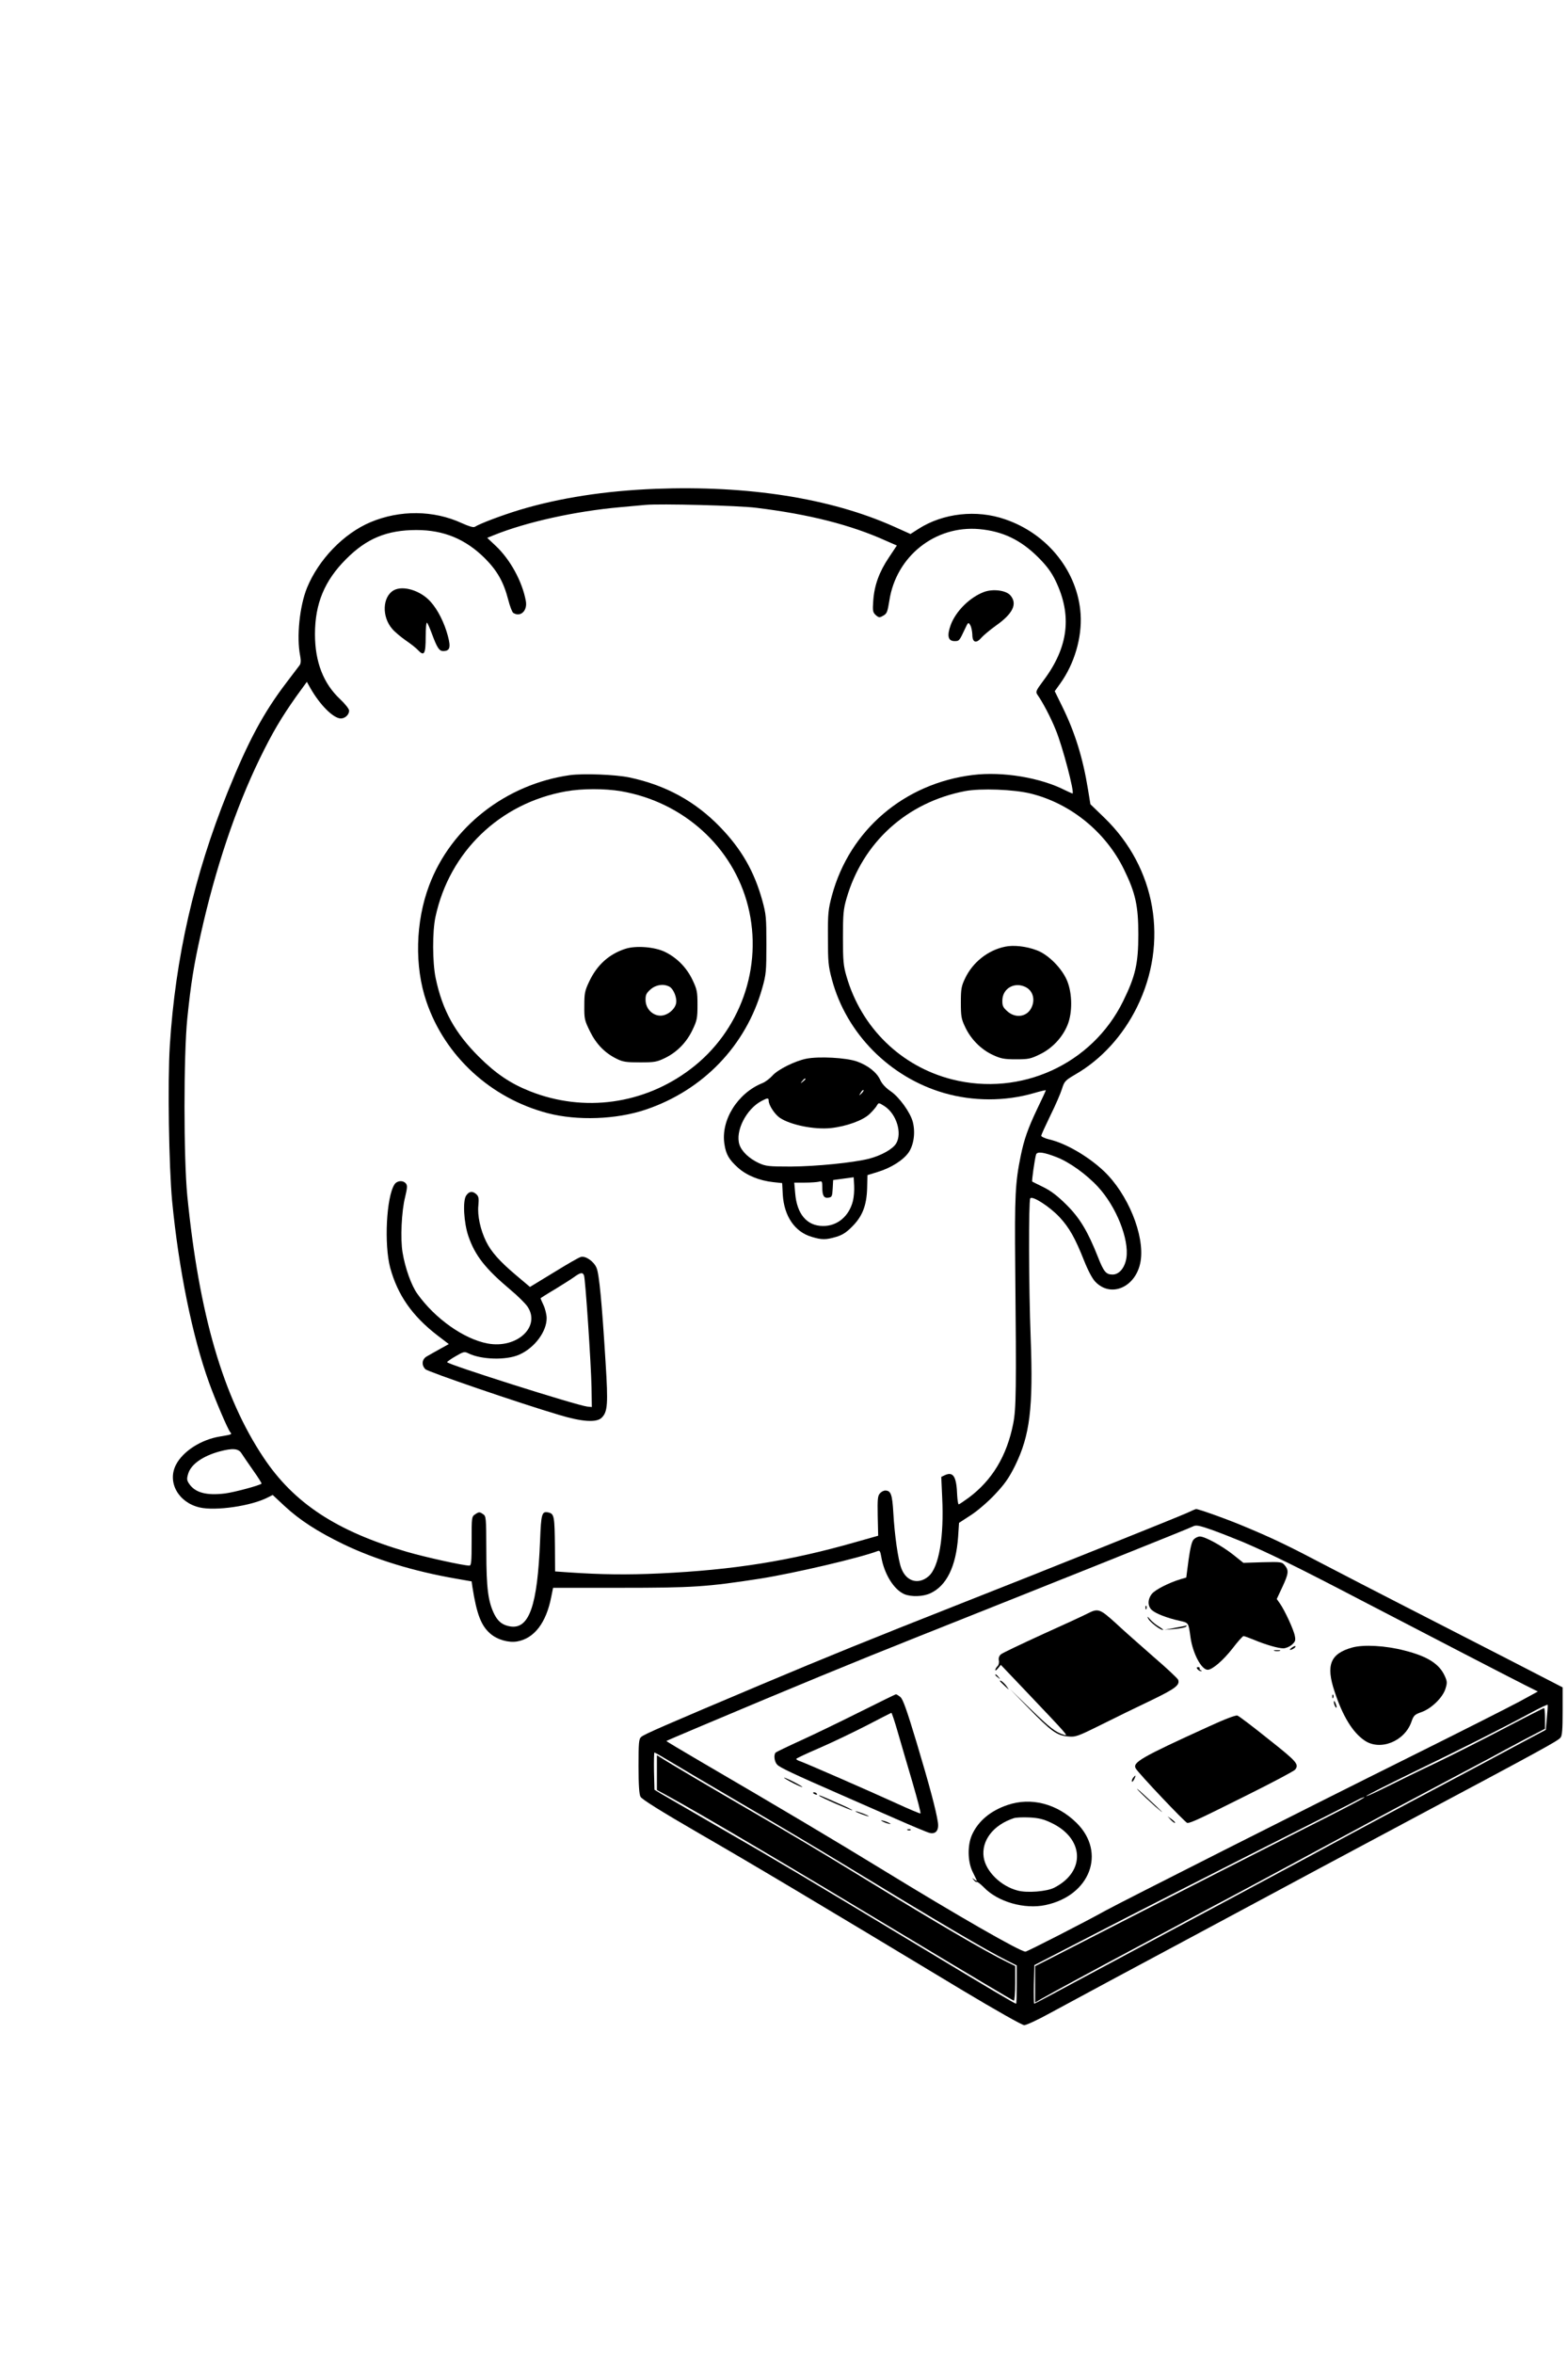 <?xml version="1.0" standalone="no"?>
<!DOCTYPE svg PUBLIC "-//W3C//DTD SVG 20010904//EN"
 "http://www.w3.org/TR/2001/REC-SVG-20010904/DTD/svg10.dtd">
<svg version="1.0" xmlns="http://www.w3.org/2000/svg"
 width="1024pt" height="1536pt" viewBox="0 0 1024 1536"
 preserveAspectRatio="xMidYMid meet">

<g transform="translate(0,1536) scale(0.1,-0.1)"
fill="#000000" stroke="none">
<path d="M4280 12169 c-328 -13 -625 -59 -885 -137 -118 -36 -259 -89 -294
-111 -9 -6 -38 3 -85 24 -184 85 -405 87 -597 6 -175 -74 -338 -243 -414 -428
-49 -121 -69 -321 -45 -443 6 -31 5 -50 -3 -62 -7 -9 -45 -59 -85 -112 -152
-199 -251 -384 -386 -718 -218 -542 -341 -1081 -377 -1653 -15 -239 -6 -789
15 -1015 43 -445 132 -883 241 -1185 41 -114 122 -304 138 -323 13 -16 13 -16
-65 -29 -125 -20 -244 -97 -289 -185 -58 -113 15 -245 153 -278 104 -25 341 9
449 66 l30 15 76 -71 c100 -93 216 -168 387 -251 209 -100 457 -176 733 -224
l103 -18 5 -36 c28 -178 57 -254 118 -306 45 -39 120 -60 175 -50 111 20 189
121 222 291 l12 59 441 0 c472 0 563 6 912 60 221 35 653 136 767 180 13 5 17
-2 23 -37 19 -113 83 -216 152 -245 45 -18 121 -16 168 6 106 48 168 174 182
368 l6 92 77 50 c42 27 112 87 157 135 64 68 91 106 132 188 97 198 119 376
102 832 -13 336 -14 895 -3 913 13 20 126 -53 191 -122 64 -69 102 -136 161
-285 25 -63 54 -118 73 -137 104 -109 269 -33 296 135 27 169 -84 440 -241
588 -102 96 -248 181 -356 206 -29 7 -52 18 -52 24 0 6 27 65 59 131 33 66 67
145 76 174 16 51 21 56 89 96 168 97 309 252 401 438 209 424 125 911 -214
1238 l-90 87 -16 98 c-33 204 -85 371 -167 538 l-50 102 36 50 c92 128 143
300 133 453 -18 276 -214 524 -493 619 -187 65 -405 40 -565 -62 l-53 -34
-109 49 c-414 185 -951 269 -1557 246z m660 -124 c343 -42 616 -111 846 -215
l71 -31 -52 -78 c-63 -94 -95 -181 -102 -281 -5 -68 -3 -77 16 -95 21 -18 25
-18 49 -4 24 13 28 24 40 98 44 290 300 493 588 467 152 -14 270 -70 385 -185
56 -56 85 -96 112 -151 110 -227 85 -435 -79 -653 -49 -66 -52 -73 -39 -92 34
-48 86 -146 119 -228 44 -104 126 -417 110 -417 -2 0 -24 10 -47 21 -162 83
-409 124 -604 100 -448 -55 -805 -360 -920 -787 -24 -90 -27 -115 -26 -274 0
-157 2 -185 26 -274 94 -352 377 -638 732 -741 190 -55 399 -55 586 -1 44 13
79 21 79 19 0 -3 -25 -57 -56 -121 -61 -128 -86 -200 -108 -307 -36 -175 -40
-262 -36 -720 8 -812 6 -930 -13 -1028 -42 -212 -138 -370 -291 -484 -32 -23
-61 -43 -65 -43 -4 0 -8 26 -10 58 -4 122 -25 157 -79 133 l-25 -12 6 -132
c13 -259 -21 -457 -88 -516 -67 -58 -147 -35 -179 52 -21 55 -44 217 -52 362
-7 120 -16 145 -53 145 -10 0 -26 -8 -35 -19 -14 -16 -16 -37 -14 -147 l3
-129 -145 -41 c-433 -124 -798 -182 -1280 -205 -216 -10 -379 -8 -600 7 l-85
6 -1 164 c-2 192 -5 211 -39 220 -47 12 -51 -4 -58 -184 -17 -424 -71 -579
-195 -559 -49 8 -79 31 -103 78 -41 82 -53 169 -53 413 -1 225 -1 229 -23 243
-20 14 -26 14 -48 -1 -25 -16 -25 -17 -25 -176 0 -135 -2 -160 -15 -160 -39 0
-288 55 -408 90 -458 134 -737 317 -935 614 -265 396 -422 936 -499 1711 -24
250 -24 915 0 1155 24 234 43 350 88 551 95 427 228 823 384 1144 83 171 143
272 240 409 l69 95 23 -41 c63 -111 151 -198 199 -198 28 0 54 25 54 51 0 11
-26 44 -59 75 -109 102 -164 243 -164 424 0 199 62 349 203 490 134 135 267
190 460 190 178 0 320 -59 446 -184 81 -81 123 -155 153 -271 11 -43 26 -82
33 -86 47 -30 94 14 82 78 -23 126 -101 270 -197 360 l-55 52 42 17 c212 86
533 157 826 183 69 6 143 13 165 15 95 9 607 -4 725 -19z m1790 -1865 c261
-64 491 -251 610 -495 76 -155 94 -239 94 -425 0 -190 -19 -272 -99 -435 -202
-412 -668 -625 -1118 -511 -333 85 -592 337 -689 673 -20 68 -23 101 -23 253
0 153 3 185 23 254 106 368 395 629 775 702 102 19 317 11 427 -16z m171
-2374 c84 -33 193 -111 269 -193 119 -128 205 -342 186 -465 -10 -64 -47 -108
-90 -108 -43 0 -58 18 -96 115 -66 167 -119 255 -205 340 -57 57 -100 90 -150
115 -38 19 -72 35 -74 37 -4 3 16 145 25 176 7 22 50 16 135 -17z m-5324
-1933 c10 -16 44 -65 76 -111 33 -46 57 -85 55 -87 -13 -12 -177 -56 -238 -64
-122 -15 -197 5 -236 65 -14 21 -15 31 -5 64 18 61 95 115 204 145 86 23 124
20 144 -12z"/>
<path d="M2572 11507 c-75 -42 -80 -173 -10 -253 17 -20 57 -53 87 -74 31 -21
67 -49 80 -63 41 -44 51 -27 51 86 0 58 4 97 9 92 5 -6 18 -36 30 -68 35 -95
49 -117 75 -117 44 0 51 23 31 98 -23 87 -66 172 -113 224 -65 73 -179 108
-240 75z"/>
<path d="M6427 11496 c-92 -34 -184 -124 -218 -215 -26 -71 -18 -106 25 -106
30 0 31 1 67 78 22 47 23 47 36 25 7 -13 12 -40 13 -61 0 -51 25 -60 58 -21
14 16 57 52 96 80 112 79 142 143 94 198 -29 33 -114 43 -171 22z"/>
<path d="M3722 10300 c-418 -59 -776 -339 -919 -719 -90 -238 -97 -530 -18
-760 121 -356 421 -631 793 -728 193 -50 446 -41 637 23 376 126 658 419 763
794 25 88 27 110 27 285 0 177 -2 197 -27 288 -53 190 -136 334 -274 477 -163
169 -357 275 -594 325 -90 19 -301 27 -388 15z m334 -105 c407 -70 732 -365
829 -750 100 -397 -50 -819 -377 -1065 -303 -229 -694 -283 -1046 -144 -128
51 -221 113 -333 224 -158 157 -240 305 -284 516 -21 101 -22 303 -1 399 91
425 421 742 851 819 107 19 253 19 361 1z"/>
<path d="M4083 9166 c-107 -35 -185 -106 -236 -215 -28 -59 -31 -76 -31 -157
-1 -85 2 -96 37 -167 41 -83 97 -141 175 -179 40 -20 63 -23 152 -23 96 0 110
3 164 29 79 39 140 102 179 184 29 61 32 76 32 162 0 86 -3 101 -32 162 -38
81 -102 146 -180 184 -67 33 -191 43 -260 20z m289 -247 c27 -15 51 -74 43
-110 -9 -40 -58 -79 -101 -79 -52 0 -96 44 -98 99 -1 36 4 47 32 72 35 31 85
39 124 18z"/>
<path d="M5266 8449 c-75 -15 -187 -71 -221 -110 -17 -19 -46 -41 -65 -49
-163 -65 -274 -243 -249 -399 10 -67 30 -101 89 -154 56 -50 139 -84 231 -94
l57 -6 4 -76 c9 -141 79 -243 189 -275 66 -20 92 -20 160 0 40 12 67 29 105
68 66 66 94 137 97 252 l2 83 65 20 c89 27 168 77 204 128 34 50 45 131 27
200 -17 63 -89 162 -145 200 -31 21 -56 48 -67 72 -22 50 -80 96 -153 122 -71
25 -249 34 -330 18z m-6 -133 c0 -2 -8 -10 -17 -17 -16 -13 -17 -12 -4 4 13
16 21 21 21 13z m366 -94 c-17 -16 -18 -16 -5 5 7 12 15 20 18 17 3 -2 -3 -12
-13 -22z m-606 -48 c0 -28 40 -89 73 -111 70 -47 226 -78 332 -67 103 11 210
50 254 92 21 20 43 46 48 56 11 19 12 19 51 -6 77 -51 115 -176 74 -243 -23
-37 -97 -78 -177 -99 -104 -26 -344 -50 -510 -51 -146 0 -164 2 -210 23 -62
29 -111 75 -126 120 -29 88 45 234 146 286 38 20 45 20 45 0z m550 -654 c-25
-100 -103 -165 -197 -163 -104 1 -169 78 -180 214 l-6 69 69 0 c38 0 79 3 92
6 20 6 22 3 22 -37 0 -55 11 -72 41 -67 22 3 24 9 27 59 l3 56 67 9 67 9 3
-55 c2 -30 -2 -75 -8 -100z"/>
<path d="M2576 7628 c-53 -83 -68 -391 -28 -543 49 -179 143 -314 307 -441
l76 -58 -58 -32 c-32 -18 -70 -39 -85 -48 -33 -18 -37 -57 -10 -84 17 -17 609
-220 872 -298 152 -46 247 -52 280 -18 38 38 42 88 25 357 -24 392 -42 581
-59 620 -17 42 -71 80 -102 72 -12 -2 -91 -48 -177 -101 l-156 -95 -90 76
c-108 91 -163 153 -196 220 -38 77 -58 171 -51 236 4 47 2 59 -13 73 -25 23
-48 20 -67 -9 -23 -35 -15 -177 15 -265 44 -127 110 -211 275 -350 46 -38 95
-87 110 -108 90 -131 -67 -278 -260 -242 -155 29 -344 163 -459 325 -38 53
-79 166 -96 269 -15 88 -7 270 17 363 14 59 15 74 5 87 -19 23 -58 20 -75 -6z
m1238 -594 c9 -23 46 -577 49 -729 l2 -130 -30 3 c-73 9 -915 276 -915 290 1
4 26 22 56 39 51 30 58 31 82 19 84 -42 248 -47 333 -9 100 44 179 150 179
238 0 22 -9 60 -20 84 -11 24 -20 44 -20 46 0 1 42 28 93 58 50 31 108 67 127
81 41 30 56 32 64 10z"/>
<path d="M6563 9180 c-112 -23 -212 -103 -261 -208 -24 -50 -27 -69 -27 -157
0 -88 3 -107 27 -157 37 -81 105 -149 181 -184 53 -25 75 -29 152 -29 82 0 96
3 157 33 81 39 148 112 180 192 32 79 31 203 -2 285 -32 81 -123 174 -200 202
-68 26 -151 35 -207 23z m136 -264 c48 -25 63 -83 36 -136 -30 -59 -104 -69
-157 -21 -28 25 -33 36 -32 72 2 78 81 122 153 85z"/>
<path d="M7750 5483 c-62 -28 -977 -395 -1476 -591 -601 -237 -874 -348 -1299
-527 -640 -270 -768 -326 -787 -343 -16 -13 -18 -36 -18 -191 0 -120 4 -184
13 -200 8 -16 132 -94 381 -238 342 -197 755 -443 1726 -1028 214 -128 385
-225 399 -225 13 0 87 34 165 77 264 143 501 270 871 468 204 109 451 242 550
295 99 54 515 276 925 495 880 469 973 520 991 542 11 12 14 55 14 172 l0 156
-355 183 c-195 100 -499 256 -675 346 -176 90 -412 212 -525 271 -226 119
-335 172 -515 247 -110 47 -311 119 -324 117 -4 0 -31 -12 -61 -26z m367 -189
c176 -75 369 -170 775 -382 477 -248 956 -496 1067 -552 l84 -42 -119 -65
c-65 -35 -389 -199 -719 -363 -680 -338 -1887 -948 -1985 -1002 -131 -73 -512
-268 -523 -268 -35 0 -444 235 -942 540 -302 185 -655 395 -1178 700 -125 73
-227 134 -225 135 2 2 107 47 233 100 597 252 997 417 1420 585 935 372 1760
702 1784 715 22 11 36 9 123 -21 53 -19 145 -55 205 -80z m1985 -1147 l-7 -79
-195 -104 c-107 -58 -319 -171 -470 -251 -259 -137 -761 -406 -860 -461 -25
-13 -301 -162 -615 -330 -313 -167 -711 -381 -883 -473 -172 -93 -315 -169
-318 -169 -2 0 -3 57 -2 126 l3 126 405 209 c223 116 695 356 1050 536 355
179 650 329 655 333 6 4 19 10 30 14 61 22 -46 -35 -480 -254 -264 -134 -687
-349 -940 -479 -253 -130 -517 -265 -587 -301 l-128 -65 0 -118 0 -119 43 25
c53 31 347 190 632 342 217 116 292 156 410 220 33 18 105 56 160 85 94 50
182 97 655 352 333 180 597 321 805 431 110 58 234 124 275 146 41 23 137 74
212 114 l138 72 0 68 c0 37 -3 67 -6 67 -4 0 -122 -60 -263 -134 -141 -74
-339 -174 -441 -223 -102 -48 -245 -118 -319 -155 -74 -37 -137 -66 -139 -63
-3 3 134 72 304 155 318 154 576 284 769 388 61 33 111 57 112 53 2 -3 -1 -41
-5 -84z m-5730 -283 c51 -31 264 -157 473 -279 209 -122 497 -293 640 -380
669 -407 950 -572 1093 -644 l62 -31 0 -125 c0 -69 -2 -125 -4 -125 -8 0 -172
97 -616 365 -777 468 -957 575 -1315 781 -192 111 -368 213 -390 226 l-41 25
-3 121 c-1 67 0 122 3 122 3 0 47 -25 98 -56z"/>
<path d="M7795 5310 c-12 -13 -22 -55 -33 -133 l-15 -115 -38 -11 c-76 -23
-166 -69 -187 -96 -28 -36 -28 -79 0 -105 25 -23 99 -52 180 -70 62 -14 59
-10 73 -110 15 -104 71 -210 112 -210 30 0 101 61 162 139 34 45 67 81 72 81
5 0 35 -11 67 -24 76 -32 159 -56 193 -56 15 0 40 10 55 23 23 20 26 29 20 58
-7 40 -66 167 -97 211 l-21 30 36 77 c41 88 44 109 17 142 -19 23 -23 24 -145
21 l-126 -4 -65 52 c-74 59 -186 120 -219 120 -13 0 -31 -9 -41 -20z"/>
<path d="M7481 4864 c0 -11 3 -14 6 -6 3 7 2 16 -1 19 -3 4 -6 -2 -5 -13z"/>
<path d="M7100 4826 c-25 -13 -157 -74 -295 -136 -137 -63 -258 -120 -268
-129 -12 -10 -17 -24 -14 -40 3 -14 -1 -31 -9 -38 -8 -8 -14 -19 -14 -25 0 -6
8 0 18 12 l18 22 160 -168 c280 -295 282 -297 254 -289 -57 17 -91 44 -220
169 l-135 131 120 -123 c149 -153 187 -181 258 -187 51 -5 61 -2 218 76 90 45
237 117 326 159 159 77 190 100 177 135 -4 9 -75 76 -159 148 -83 73 -195 171
-247 220 -106 96 -116 100 -188 63z"/>
<path d="M7499 4793 c12 -23 77 -73 96 -73 5 0 -6 9 -25 21 -19 11 -46 32 -58
47 -20 23 -22 23 -13 5z"/>
<path d="M7675 4734 l-70 -13 65 5 c36 3 69 10 75 15 5 5 7 8 5 8 -3 -1 -36
-8 -75 -15z"/>
<path d="M8436 4604 c-11 -8 -16 -14 -10 -14 13 0 39 18 34 24 -3 2 -14 -2
-24 -10z"/>
<path d="M8830 4605 c-142 -40 -172 -114 -115 -285 53 -162 119 -270 197 -322
101 -69 260 -6 305 121 15 43 21 49 67 65 66 24 139 96 156 153 12 38 11 48
-5 83 -36 79 -113 128 -264 166 -123 32 -266 40 -341 19z"/>
<path d="M8323 4583 c9 -2 25 -2 35 0 9 3 1 5 -18 5 -19 0 -27 -2 -17 -5z"/>
<path d="M7821 4463 c6 -7 17 -13 23 -12 7 0 6 2 -2 6 -6 2 -10 8 -8 12 3 4
-1 8 -9 8 -11 0 -12 -4 -4 -14z"/>
<path d="M6500 4426 c0 -2 8 -10 18 -17 15 -13 16 -12 3 4 -13 16 -21 21 -21
13z"/>
<path d="M6530 4387 c0 -2 14 -16 32 -33 31 -29 31 -29 12 -2 -16 23 -44 45
-44 35z"/>
<path d="M5620 4187 c-124 -62 -297 -146 -385 -186 -88 -40 -164 -77 -169 -81
-15 -15 -9 -61 10 -80 19 -19 105 -60 414 -195 91 -40 253 -111 360 -158 107
-47 207 -89 221 -92 40 -10 62 17 54 69 -12 80 -56 244 -139 521 -64 212 -89
283 -106 297 -12 10 -25 18 -29 18 -3 0 -107 -51 -231 -113z m243 -134 c20
-71 64 -218 96 -328 32 -110 56 -201 52 -203 -4 -1 -72 27 -152 64 -175 80
-605 268 -637 278 -12 4 -22 10 -22 14 0 4 67 35 148 70 81 35 219 101 307
146 88 46 163 84 166 85 3 0 22 -56 42 -126z"/>
<path d="M8701 4284 c0 -11 3 -14 6 -6 3 7 2 16 -1 19 -3 4 -6 -2 -5 -13z"/>
<path d="M8711 4250 c0 -8 4 -22 9 -30 12 -18 12 -2 0 25 -6 13 -9 15 -9 5z"/>
<path d="M7895 4090 c-444 -202 -500 -235 -478 -274 18 -32 325 -356 337 -356
23 0 81 27 391 182 165 82 306 157 313 166 27 35 12 52 -174 199 -102 82 -193
151 -203 154 -10 4 -82 -23 -186 -71z"/>
<path d="M7400 3755 c-6 -8 -10 -19 -8 -24 1 -6 8 1 15 14 13 28 11 31 -7 10z"/>
<path d="M5120 3755 c0 -2 27 -18 60 -35 33 -17 60 -28 60 -25 0 2 -27 18 -60
35 -33 17 -60 28 -60 25z"/>
<path d="M7435 3671 c22 -23 72 -70 110 -104 80 -69 48 -36 -70 73 -44 41 -62
55 -40 31z"/>
<path d="M5310 3656 c0 -2 7 -7 16 -10 8 -3 12 -2 9 4 -6 10 -25 14 -25 6z"/>
<path d="M5351 3637 c8 -10 211 -98 215 -94 2 2 -40 23 -94 46 -114 51 -129
56 -121 48z"/>
<path d="M6579 3577 c-112 -38 -192 -106 -232 -196 -29 -66 -28 -170 3 -236
13 -27 26 -54 29 -60 2 -5 -4 -3 -15 5 -18 14 -18 14 -5 -2 7 -10 17 -16 21
-13 3 2 24 -14 46 -36 90 -94 265 -144 401 -115 292 61 399 343 204 536 -127
126 -298 170 -452 117z m284 -115 c217 -101 229 -318 23 -424 -49 -26 -180
-36 -241 -19 -110 29 -207 125 -221 217 -16 109 63 211 196 255 14 5 60 7 102
5 60 -3 93 -11 141 -34z"/>
<path d="M5605 3526 c17 -7 41 -16 55 -20 20 -5 19 -3 -5 8 -16 7 -41 16 -55
20 -20 5 -19 3 5 -8z"/>
<path d="M7647 3479 c12 -12 24 -21 27 -18 2 2 -8 13 -22 23 l-27 19 22 -24z"/>
<path d="M5760 3472 c8 -5 26 -13 40 -16 17 -5 20 -4 10 2 -8 5 -26 13 -40 16
-17 5 -20 4 -10 -2z"/>
<path d="M5928 3413 c7 -3 16 -2 19 1 4 3 -2 6 -13 5 -11 0 -14 -3 -6 -6z"/>
<path d="M4290 3788 l0 -113 63 -34 c222 -121 801 -463 1625 -959 349 -210
638 -382 643 -382 5 0 9 51 9 113 l0 113 -57 28 c-129 62 -471 262 -893 521
-323 198 -489 297 -770 460 -255 148 -555 325 -597 353 l-23 14 0 -114z"/>
</g>
</svg>
